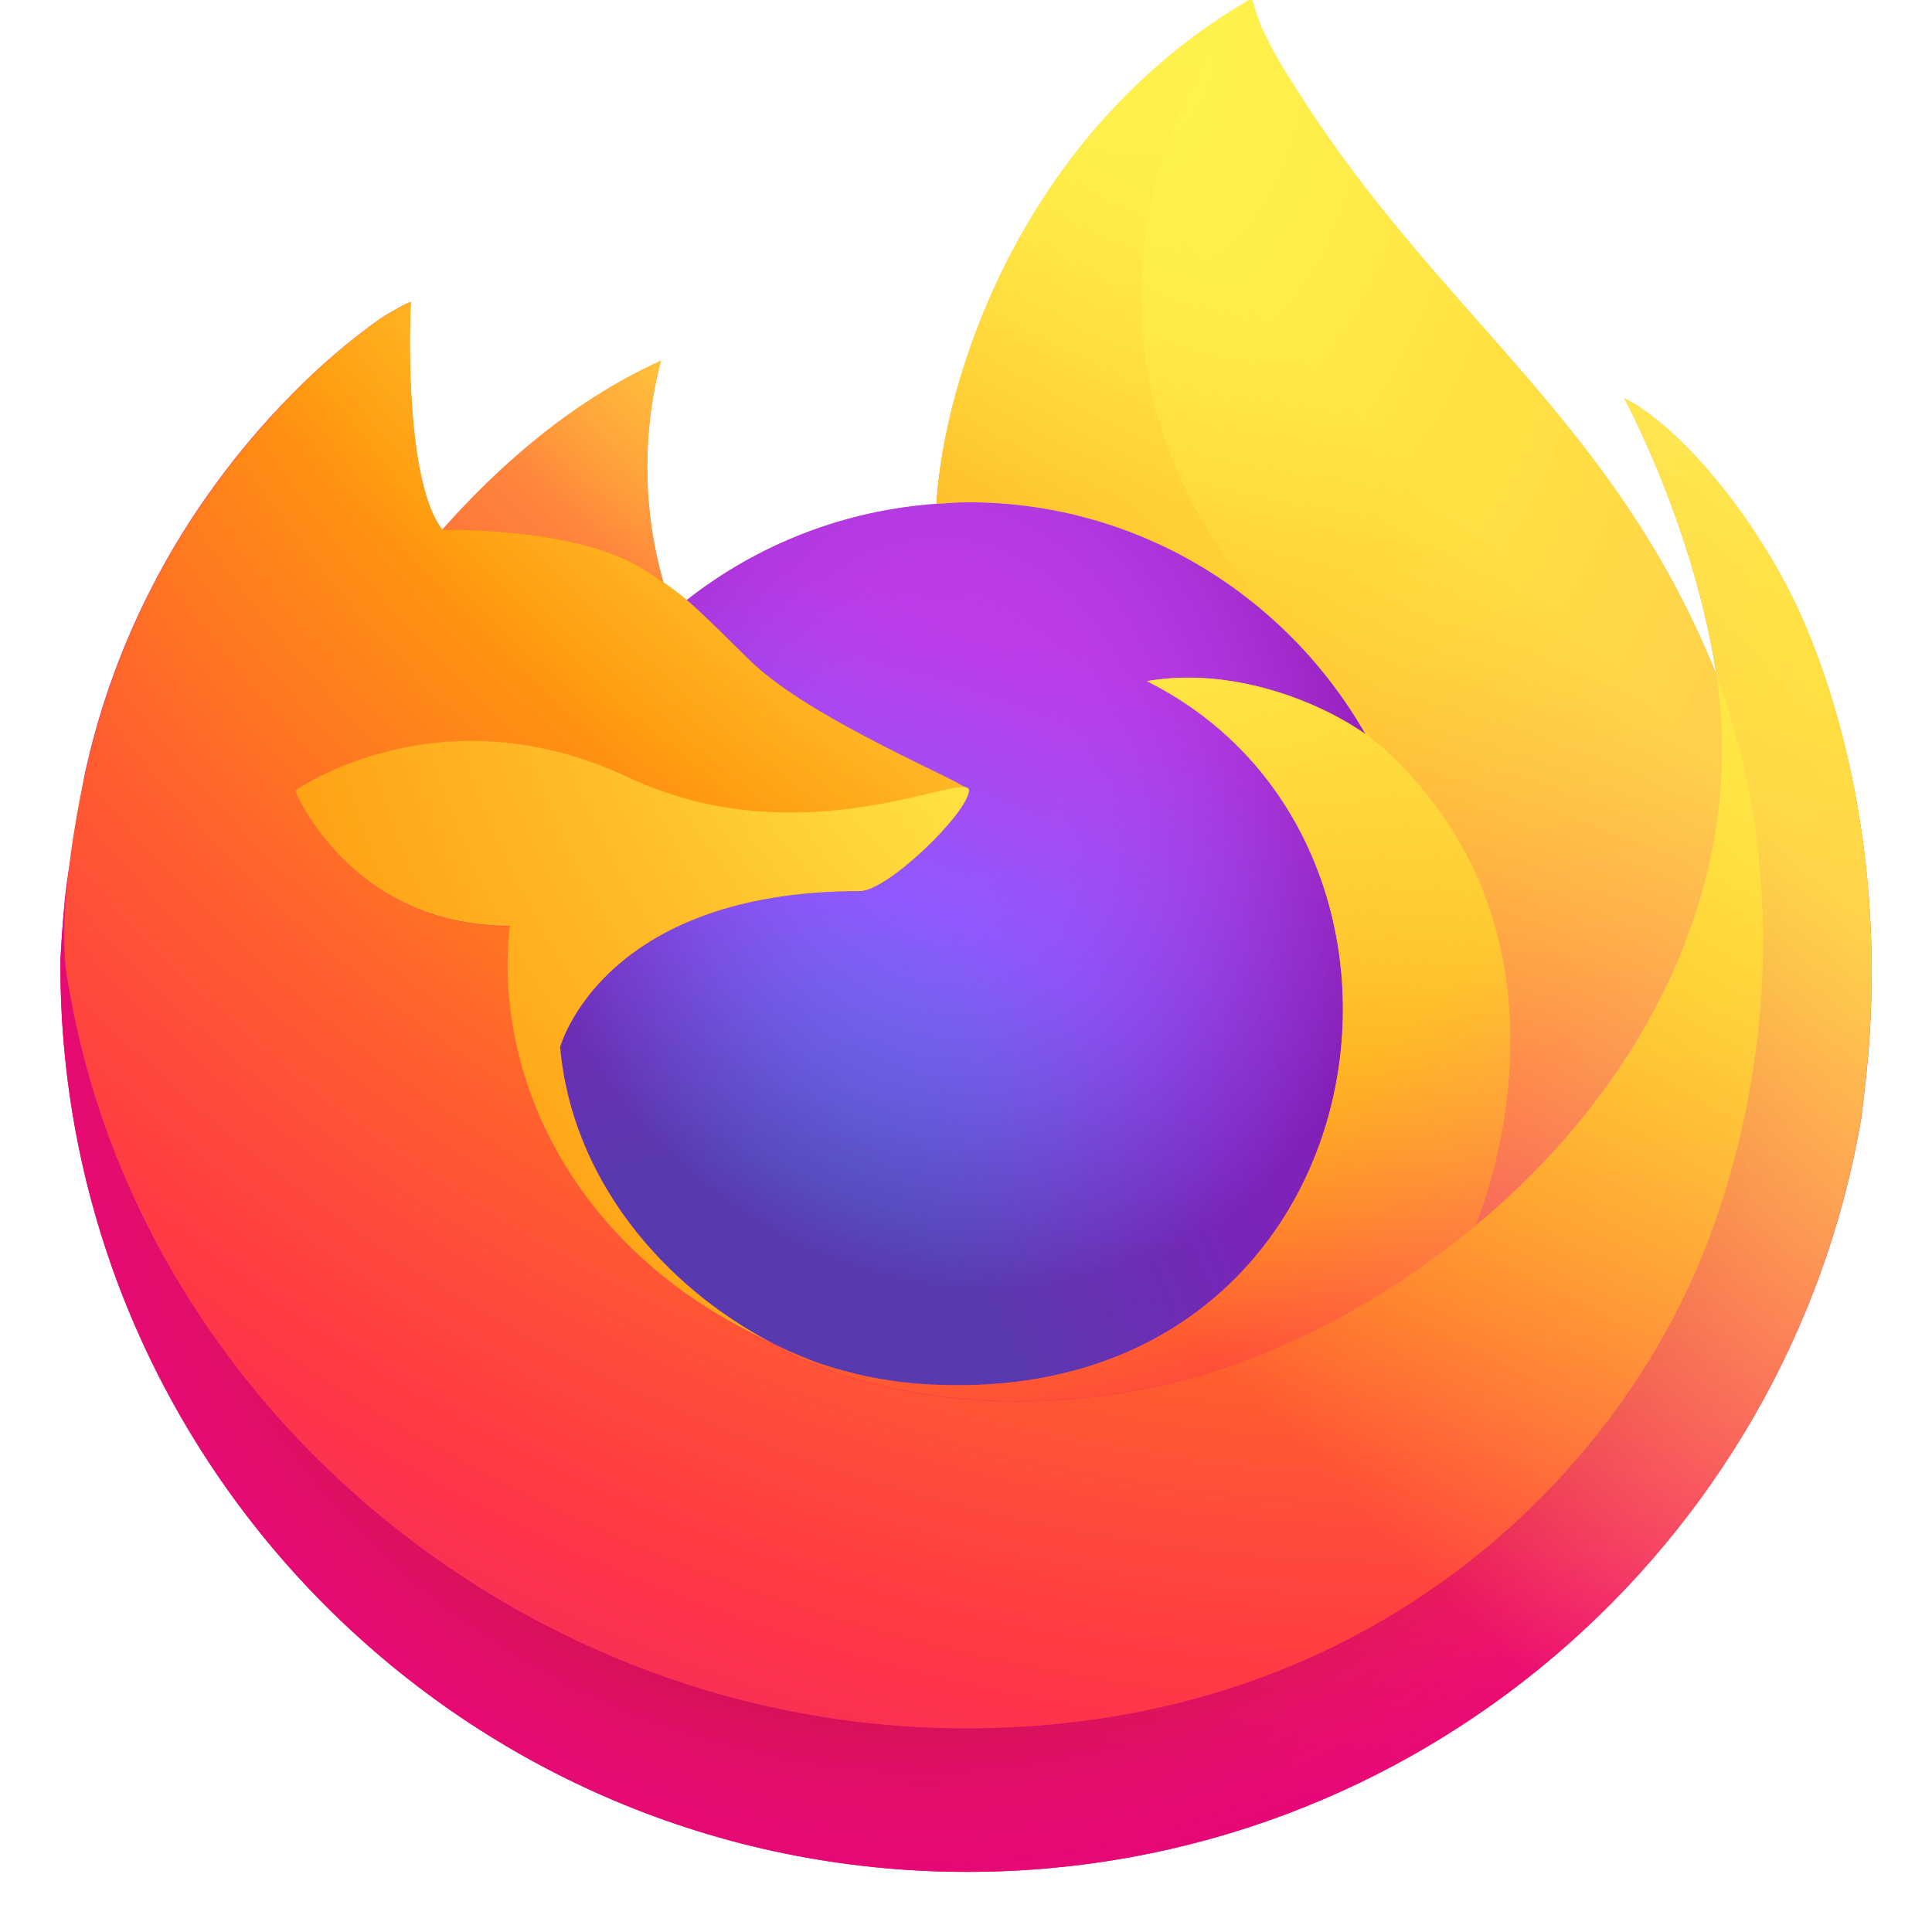 <svg width="24" height="24" viewBox="0 0 24 24" fill="none" xmlns="http://www.w3.org/2000/svg">
<rect width="24" height="24" fill="#1E1E1E"/>
<g id="Desktop" clip-path="url(#clip0_0_1)">
<rect width="1440" height="5953" transform="translate(-744 -3502)" fill="white"/>
<g id="Frame">
<rect width="1440" height="5953" transform="translate(-744 -3502)" fill="#F5F3F4"/>
<g id="Frame_2">
<g id="Frame_3">
<g id="Frame_4">
<g id="Frame_5">
<g id="Frame_6">
<g id="Frame_7">
<g id="Frame_8">
<rect x="-11.5" y="-10.5" width="198" height="46" stroke="black"/>
<g id="Rectangle" filter="url(#filter0_d_0_1)">
<path d="M-12 -2C-12 -6.971 -7.971 -11 -3 -11H178C182.971 -11 187 -6.971 187 -2V27C187 31.971 182.971 36 178 36H-3C-7.971 36 -12 31.971 -12 27V-2Z" fill="white"/>
</g>
<g id="Frame_9" clip-path="url(#clip1_0_1)">
<path id="Vector" d="M22.439 7.799C21.95 6.621 20.958 5.349 20.18 4.948C20.813 6.19 21.18 7.437 21.32 8.367C21.32 8.367 21.32 8.373 21.323 8.385C20.049 5.21 17.889 3.93 16.125 1.142C16.035 1.001 15.946 0.861 15.859 0.71C15.81 0.625 15.77 0.548 15.736 0.476C15.662 0.335 15.606 0.186 15.567 0.032C15.568 0.025 15.565 0.017 15.56 0.012C15.556 0.006 15.549 0.002 15.542 0.001C15.535 -0 15.528 -0 15.521 0.001C15.519 0.002 15.517 0.003 15.516 0.005C15.513 0.005 15.51 0.008 15.507 0.009L15.512 0.003C12.682 1.66 11.722 4.726 11.634 6.261C10.503 6.338 9.422 6.754 8.531 7.455C8.438 7.377 8.341 7.303 8.24 7.235C7.983 6.337 7.972 5.386 8.208 4.482C7.051 5.009 6.151 5.841 5.497 6.577H5.491C5.045 6.012 5.076 4.146 5.101 3.756C5.096 3.732 4.769 3.926 4.726 3.956C4.332 4.237 3.964 4.553 3.625 4.899C3.24 5.289 2.888 5.711 2.573 6.16C1.849 7.187 1.335 8.347 1.062 9.574C1.057 9.598 1.052 9.623 1.047 9.648C1.026 9.747 0.949 10.244 0.936 10.351V10.376C0.836 10.889 0.774 11.409 0.75 11.931V11.988C0.75 18.209 5.794 23.253 12.015 23.253C17.587 23.253 22.213 19.208 23.119 13.894C23.138 13.75 23.153 13.605 23.17 13.46C23.394 11.527 23.145 9.497 22.439 7.799ZM9.455 16.617C9.508 16.642 9.557 16.67 9.611 16.694L9.619 16.699C9.565 16.672 9.51 16.645 9.456 16.617H9.455ZM21.323 8.391V8.38V8.392V8.391Z" fill="url(#paint0_linear_0_1)"/>
<path id="Vector_2" d="M22.439 7.799C21.95 6.621 20.958 5.349 20.18 4.948C20.813 6.19 21.18 7.437 21.32 8.367V8.39C22.383 11.272 21.804 14.202 20.97 15.993C19.679 18.763 16.553 21.603 11.661 21.465C6.38 21.314 1.724 17.391 0.854 12.255C0.696 11.445 0.854 11.034 0.934 10.376C0.837 10.883 0.8 11.03 0.751 11.931V11.988C0.751 18.209 5.795 23.253 12.016 23.253C17.588 23.253 22.215 19.208 23.121 13.894C23.139 13.75 23.155 13.605 23.172 13.46C23.394 11.527 23.145 9.497 22.439 7.799Z" fill="url(#paint1_radial_0_1)"/>
<path id="Vector_3" d="M22.439 7.799C21.95 6.621 20.958 5.349 20.18 4.948C20.813 6.19 21.18 7.437 21.32 8.367V8.39C22.383 11.272 21.804 14.202 20.97 15.993C19.679 18.763 16.553 21.603 11.661 21.465C6.38 21.314 1.724 17.391 0.854 12.255C0.696 11.445 0.854 11.034 0.934 10.376C0.837 10.883 0.8 11.03 0.751 11.931V11.988C0.751 18.209 5.795 23.253 12.016 23.253C17.588 23.253 22.215 19.208 23.121 13.894C23.139 13.75 23.155 13.605 23.172 13.46C23.394 11.527 23.145 9.497 22.439 7.799Z" fill="url(#paint2_radial_0_1)"/>
<path id="Vector_4" d="M16.965 9.123C16.99 9.14 17.012 9.158 17.035 9.175C16.753 8.673 16.4 8.213 15.989 7.81C12.488 4.308 15.071 0.217 15.507 0.009L15.511 0.003C12.682 1.66 11.722 4.726 11.633 6.261C11.765 6.252 11.896 6.24 12.029 6.24C14.141 6.24 15.98 7.402 16.965 9.123Z" fill="url(#paint3_radial_0_1)"/>
<path id="Vector_5" d="M12.036 9.822C12.018 10.103 11.028 11.069 10.681 11.069C7.478 11.069 6.958 13.007 6.958 13.007C7.099 14.639 8.236 15.983 9.612 16.694C9.675 16.726 9.738 16.756 9.799 16.785C9.909 16.831 10.02 16.878 10.13 16.92C10.602 17.086 11.096 17.181 11.596 17.201C17.211 17.465 18.299 10.488 14.247 8.462C15.284 8.281 16.361 8.699 16.963 9.121C15.978 7.401 14.138 6.239 12.027 6.239C11.893 6.239 11.762 6.25 11.631 6.259C10.501 6.338 9.421 6.754 8.531 7.455C8.703 7.601 8.897 7.795 9.306 8.198C10.072 8.953 12.032 9.731 12.036 9.822Z" fill="url(#paint4_radial_0_1)"/>
<path id="Vector_6" d="M12.036 9.822C12.018 10.103 11.028 11.069 10.681 11.069C7.478 11.069 6.958 13.007 6.958 13.007C7.099 14.639 8.236 15.983 9.612 16.694C9.675 16.726 9.738 16.756 9.799 16.785C9.909 16.831 10.02 16.878 10.13 16.92C10.602 17.086 11.096 17.181 11.596 17.201C17.211 17.465 18.299 10.488 14.247 8.462C15.284 8.281 16.361 8.699 16.963 9.121C15.978 7.401 14.138 6.239 12.027 6.239C11.893 6.239 11.762 6.25 11.631 6.259C10.501 6.338 9.421 6.754 8.531 7.455C8.703 7.601 8.897 7.795 9.306 8.198C10.072 8.953 12.032 9.731 12.036 9.822Z" fill="url(#paint5_radial_0_1)"/>
<path id="Vector_7" d="M8.008 7.081C8.099 7.14 8.174 7.19 8.242 7.235C7.985 6.337 7.975 5.386 8.211 4.482C7.053 5.009 6.153 5.841 5.499 6.577C5.552 6.576 7.186 6.547 8.008 7.081Z" fill="url(#paint6_radial_0_1)"/>
<path id="Vector_8" d="M0.854 12.255C1.724 17.391 6.38 21.314 11.665 21.465C16.557 21.603 19.68 18.763 20.973 15.993C21.808 14.202 22.387 11.272 21.324 8.39V8.368C21.324 8.371 21.324 8.375 21.326 8.387C21.726 10.996 20.399 13.524 18.324 15.234C18.322 15.239 18.32 15.244 18.318 15.248C14.275 18.541 10.406 17.235 9.623 16.702C9.569 16.675 9.514 16.648 9.459 16.62C7.102 15.495 6.128 13.346 6.337 11.504C4.347 11.504 3.668 9.825 3.668 9.825C3.668 9.825 5.455 8.551 7.81 9.659C9.991 10.686 12.04 9.825 12.04 9.825C12.036 9.734 10.075 8.954 9.311 8.2C8.902 7.798 8.708 7.604 8.536 7.458C8.443 7.38 8.346 7.306 8.245 7.238C8.178 7.191 8.104 7.144 8.01 7.084C7.189 6.549 5.555 6.579 5.501 6.58H5.496C5.049 6.015 5.08 4.148 5.106 3.759C5.1 3.735 4.773 3.929 4.731 3.959C4.336 4.24 3.968 4.555 3.63 4.902C3.244 5.292 2.893 5.714 2.578 6.163C1.853 7.19 1.339 8.35 1.066 9.577C1.057 9.598 0.656 11.348 0.854 12.255Z" fill="url(#paint7_radial_0_1)"/>
<path id="Vector_9" d="M15.989 7.81C16.4 8.213 16.753 8.673 17.035 9.175C17.094 9.219 17.15 9.266 17.204 9.315C19.758 11.667 18.422 14.995 18.32 15.234C20.395 13.525 21.722 10.997 21.323 8.387C20.049 5.21 17.889 3.93 16.125 1.142C16.035 1.001 15.946 0.861 15.859 0.71C15.81 0.625 15.77 0.548 15.736 0.476C15.662 0.335 15.606 0.186 15.567 0.032C15.568 0.025 15.565 0.017 15.56 0.012C15.556 0.006 15.549 0.002 15.542 0.001C15.535 -0 15.528 -0 15.521 0.001C15.519 0.002 15.517 0.003 15.516 0.005C15.513 0.005 15.51 0.008 15.507 0.009C15.071 0.217 12.488 4.308 15.989 7.81Z" fill="url(#paint8_radial_0_1)"/>
<path id="Vector_10" d="M17.203 9.313C17.149 9.263 17.093 9.216 17.034 9.172C17.011 9.155 16.988 9.138 16.964 9.12C16.363 8.699 15.286 8.28 14.248 8.461C18.3 10.487 17.212 17.464 11.597 17.2C11.098 17.18 10.603 17.085 10.132 16.919C10.021 16.878 9.911 16.832 9.801 16.784C9.737 16.755 9.674 16.725 9.613 16.693L9.621 16.698C10.404 17.232 14.273 18.538 18.316 15.245C18.316 15.245 18.318 15.239 18.322 15.23C18.422 14.995 19.758 11.667 17.203 9.313Z" fill="url(#paint9_radial_0_1)"/>
<path id="Vector_11" d="M6.958 13.007C6.958 13.007 7.478 11.069 10.681 11.069C11.028 11.069 12.018 10.102 12.036 9.822C12.054 9.542 9.988 10.683 7.807 9.656C5.452 8.548 3.665 9.822 3.665 9.822C3.665 9.822 4.343 11.501 6.333 11.501C6.125 13.343 7.098 15.49 9.456 16.617C9.508 16.642 9.558 16.67 9.612 16.694C8.236 15.984 7.1 14.639 6.958 13.007Z" fill="url(#paint10_radial_0_1)"/>
<path id="Vector_12" d="M22.439 7.799C21.95 6.621 20.958 5.349 20.18 4.948C20.813 6.19 21.18 7.437 21.32 8.367C21.32 8.367 21.32 8.373 21.323 8.385C20.049 5.21 17.889 3.93 16.125 1.142C16.035 1.001 15.946 0.861 15.859 0.71C15.81 0.625 15.77 0.548 15.736 0.476C15.662 0.335 15.606 0.186 15.567 0.032C15.568 0.025 15.565 0.017 15.56 0.012C15.556 0.006 15.549 0.002 15.542 0.001C15.535 -0 15.528 -0 15.521 0.001C15.519 0.002 15.517 0.003 15.516 0.005C15.513 0.005 15.51 0.008 15.507 0.009L15.512 0.003C12.682 1.66 11.722 4.726 11.634 6.261C11.765 6.252 11.896 6.24 12.03 6.24C14.141 6.24 15.981 7.402 16.965 9.123C16.364 8.701 15.287 8.283 14.249 8.463C18.301 10.489 17.213 17.466 11.599 17.203C11.099 17.183 10.605 17.088 10.133 16.921C10.023 16.88 9.912 16.835 9.802 16.786C9.738 16.757 9.675 16.728 9.615 16.695L9.622 16.7C9.568 16.674 9.513 16.647 9.458 16.619C9.511 16.643 9.561 16.671 9.615 16.695C8.236 15.984 7.1 14.639 6.958 13.007C6.958 13.007 7.478 11.069 10.681 11.069C11.028 11.069 12.018 10.102 12.036 9.822C12.032 9.731 10.072 8.951 9.307 8.197C8.899 7.795 8.705 7.601 8.533 7.455C8.44 7.377 8.342 7.303 8.241 7.235C7.984 6.337 7.974 5.386 8.21 4.482C7.052 5.009 6.152 5.841 5.498 6.577H5.493C5.046 6.012 5.077 4.146 5.103 3.756C5.098 3.732 4.77 3.926 4.728 3.956C4.334 4.237 3.965 4.553 3.627 4.899C3.242 5.289 2.89 5.711 2.575 6.16C1.85 7.187 1.337 8.347 1.063 9.574C1.058 9.598 1.053 9.623 1.048 9.648C1.027 9.747 0.931 10.251 0.918 10.358C0.918 10.351 0.918 10.367 0.918 10.358C0.831 10.879 0.774 11.404 0.75 11.931V11.988C0.75 18.209 5.794 23.253 12.015 23.253C17.587 23.253 22.213 19.208 23.119 13.894C23.138 13.75 23.153 13.605 23.17 13.46C23.394 11.527 23.145 9.497 22.439 7.799ZM21.322 8.377V8.39V8.377Z" fill="url(#paint11_linear_0_1)"/>
</g>
</g>
</g>
</g>
</g>
</g>
</g>
</g>
</g>
</g>
<defs>
<filter id="filter0_d_0_1" x="-14" y="-12.5" width="203" height="51" filterUnits="userSpaceOnUse" color-interpolation-filters="sRGB">
<feFlood flood-opacity="0" result="BackgroundImageFix"/>
<feColorMatrix in="SourceAlpha" type="matrix" values="0 0 0 0 0 0 0 0 0 0 0 0 0 0 0 0 0 0 127 0" result="hardAlpha"/>
<feOffset dy="0.5"/>
<feGaussianBlur stdDeviation="1"/>
<feColorMatrix type="matrix" values="0 0 0 0 0 0 0 0 0 0 0 0 0 0 0 0 0 0 0.1 0"/>
<feBlend mode="normal" in2="BackgroundImageFix" result="effect1_dropShadow_0_1"/>
<feBlend mode="normal" in="SourceGraphic" in2="effect1_dropShadow_0_1" result="shape"/>
</filter>
<linearGradient id="paint0_linear_0_1" x1="20.948" y1="3.602" x2="2.247" y2="21.645" gradientUnits="userSpaceOnUse">
<stop offset="0.05" stop-color="#FFF44F"/>
<stop offset="0.11" stop-color="#FFE847"/>
<stop offset="0.22" stop-color="#FFC830"/>
<stop offset="0.37" stop-color="#FF980E"/>
<stop offset="0.4" stop-color="#FF8B16"/>
<stop offset="0.46" stop-color="#FF672A"/>
<stop offset="0.53" stop-color="#FF3647"/>
<stop offset="0.7" stop-color="#E31587"/>
</linearGradient>
<radialGradient id="paint1_radial_0_1" cx="0" cy="0" r="1" gradientUnits="userSpaceOnUse" gradientTransform="translate(20.084 2.581) scale(23.485 23.485)">
<stop offset="0.13" stop-color="#FFBD4F"/>
<stop offset="0.19" stop-color="#FFAC31"/>
<stop offset="0.25" stop-color="#FF9D17"/>
<stop offset="0.28" stop-color="#FF980E"/>
<stop offset="0.4" stop-color="#FF563B"/>
<stop offset="0.47" stop-color="#FF3750"/>
<stop offset="0.71" stop-color="#F5156C"/>
<stop offset="0.78" stop-color="#EB0878"/>
<stop offset="0.86" stop-color="#E50080"/>
</radialGradient>
<radialGradient id="paint2_radial_0_1" cx="0" cy="0" r="1" gradientUnits="userSpaceOnUse" gradientTransform="translate(11.503 12.182) scale(23.485 23.485)">
<stop offset="0.3" stop-color="#960E18"/>
<stop offset="0.35" stop-color="#B11927" stop-opacity="0.74"/>
<stop offset="0.43" stop-color="#DB293D" stop-opacity="0.34"/>
<stop offset="0.5" stop-color="#F5334B" stop-opacity="0.09"/>
<stop offset="0.53" stop-color="#FF3750" stop-opacity="0"/>
</radialGradient>
<radialGradient id="paint3_radial_0_1" cx="0" cy="0" r="1" gradientUnits="userSpaceOnUse" gradientTransform="translate(14.334 -2.749) scale(17.014 17.014)">
<stop offset="0.13" stop-color="#FFF44F"/>
<stop offset="0.25" stop-color="#FFDC3E"/>
<stop offset="0.51" stop-color="#FF9D12"/>
<stop offset="0.53" stop-color="#FF980E"/>
</radialGradient>
<radialGradient id="paint4_radial_0_1" cx="0" cy="0" r="1" gradientUnits="userSpaceOnUse" gradientTransform="translate(8.905 18.316) scale(11.182 11.182)">
<stop offset="0.35" stop-color="#3A8EE6"/>
<stop offset="0.47" stop-color="#5C79F0"/>
<stop offset="0.67" stop-color="#9059FF"/>
<stop offset="1" stop-color="#C139E6"/>
</radialGradient>
<radialGradient id="paint5_radial_0_1" cx="0" cy="0" r="1" gradientUnits="userSpaceOnUse" gradientTransform="translate(11.84 9.391) rotate(-13.897) scale(5.924 6.96)">
<stop offset="0.21" stop-color="#9059FF" stop-opacity="0"/>
<stop offset="0.28" stop-color="#8C4FF3" stop-opacity="0.06"/>
<stop offset="0.75" stop-color="#7716A8" stop-opacity="0.45"/>
<stop offset="0.97" stop-color="#6E008B" stop-opacity="0.6"/>
</radialGradient>
<radialGradient id="paint6_radial_0_1" cx="0" cy="0" r="1" gradientUnits="userSpaceOnUse" gradientTransform="translate(11.206 1.62) scale(8.045)">
<stop stop-color="#FFE226"/>
<stop offset="0.12" stop-color="#FFDB27"/>
<stop offset="0.3" stop-color="#FFC82A"/>
<stop offset="0.5" stop-color="#FFA930"/>
<stop offset="0.73" stop-color="#FF7E37"/>
<stop offset="0.79" stop-color="#FF7139"/>
</radialGradient>
<radialGradient id="paint7_radial_0_1" cx="0" cy="0" r="1" gradientUnits="userSpaceOnUse" gradientTransform="translate(17.529 -3.482) scale(34.322 34.322)">
<stop offset="0.11" stop-color="#FFF44F"/>
<stop offset="0.46" stop-color="#FF980E"/>
<stop offset="0.62" stop-color="#FF5634"/>
<stop offset="0.72" stop-color="#FF3647"/>
<stop offset="0.9" stop-color="#E31587"/>
</radialGradient>
<radialGradient id="paint8_radial_0_1" cx="0" cy="0" r="1" gradientUnits="userSpaceOnUse" gradientTransform="translate(14.212 0.268) rotate(84.232) scale(25.018 16.437)">
<stop stop-color="#FFF44F"/>
<stop offset="0.06" stop-color="#FFE847"/>
<stop offset="0.17" stop-color="#FFC830"/>
<stop offset="0.3" stop-color="#FF980E"/>
<stop offset="0.36" stop-color="#FF8B16"/>
<stop offset="0.45" stop-color="#FF672A"/>
<stop offset="0.57" stop-color="#FF3647"/>
<stop offset="0.74" stop-color="#E31587"/>
</radialGradient>
<radialGradient id="paint9_radial_0_1" cx="0" cy="0" r="1" gradientUnits="userSpaceOnUse" gradientTransform="translate(11.017 4.599) scale(21.427 21.427)">
<stop offset="0.14" stop-color="#FFF44F"/>
<stop offset="0.48" stop-color="#FF980E"/>
<stop offset="0.59" stop-color="#FF5634"/>
<stop offset="0.66" stop-color="#FF3647"/>
<stop offset="0.9" stop-color="#E31587"/>
</radialGradient>
<radialGradient id="paint10_radial_0_1" cx="0" cy="0" r="1" gradientUnits="userSpaceOnUse" gradientTransform="translate(16.673 5.854) scale(23.453 23.453)">
<stop offset="0.09" stop-color="#FFF44F"/>
<stop offset="0.23" stop-color="#FFE141"/>
<stop offset="0.51" stop-color="#FFAF1E"/>
<stop offset="0.63" stop-color="#FF980E"/>
</radialGradient>
<linearGradient id="paint11_linear_0_1" x1="20.723" y1="3.506" x2="4.811" y2="19.418" gradientUnits="userSpaceOnUse">
<stop offset="0.17" stop-color="#FFF44F" stop-opacity="0.8"/>
<stop offset="0.27" stop-color="#FFF44F" stop-opacity="0.63"/>
<stop offset="0.49" stop-color="#FFF44F" stop-opacity="0.22"/>
<stop offset="0.6" stop-color="#FFF44F" stop-opacity="0"/>
</linearGradient>
<clipPath id="clip0_0_1">
<rect width="1440" height="5953" fill="white" transform="translate(-744 -3502)"/>
</clipPath>
<clipPath id="clip1_0_1">
<rect width="24" height="24" fill="white"/>
</clipPath>
</defs>
</svg>
